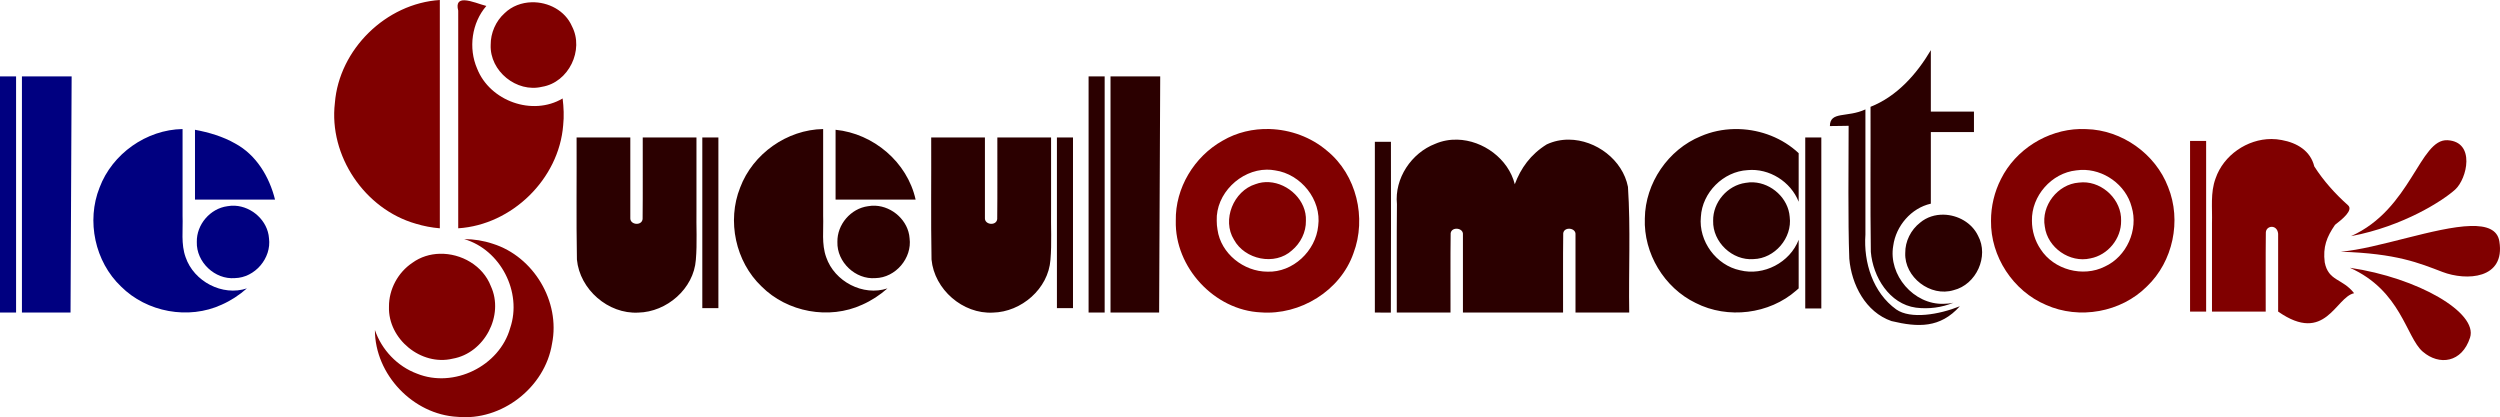 <?xml version="1.0" encoding="UTF-8" standalone="no"?>
<!-- Created with Inkscape (http://www.inkscape.org/) -->

<svg
   xmlns:dc="http://purl.org/dc/elements/1.1/"
   xmlns:cc="http://creativecommons.org/ns#"
   xmlns:rdf="http://www.w3.org/1999/02/22-rdf-syntax-ns#"
   xmlns:svg="http://www.w3.org/2000/svg"
   xmlns="http://www.w3.org/2000/svg"
   xmlns:sodipodi="http://sodipodi.sourceforge.net/DTD/sodipodi-0.dtd"
   xmlns:inkscape="http://www.inkscape.org/namespaces/inkscape"
   width="760.109"
   height="126.854"
   id="svg2"
   version="1.1"
   inkscape:version="0.91 r13725"
   sodipodi:docname="3DPrint_Lettres_Gueulomaton.svg">
  <defs
     id="defs4">
    <inkscape:perspective
       id="perspective8310"
       inkscape:persp3d-origin="372.04724 : 350.78739 : 1"
       inkscape:vp_z="744.09448 : 526.18109 : 1"
       inkscape:vp_y="0 : 1000 : 0"
       inkscape:vp_x="0 : 526.18109 : 1"
       sodipodi:type="inkscape:persp3d" />
  </defs>
  <sodipodi:namedview
     id="base"
     pagecolor="#ffffff"
     bordercolor="#666666"
     borderopacity="1.0"
     inkscape:pageopacity="0.0"
     inkscape:pageshadow="2"
     inkscape:zoom="1.0183532"
     inkscape:cx="136.17823"
     inkscape:cy="159.99704"
     inkscape:document-units="px"
     inkscape:current-layer="layer1"
     showgrid="false"
     inkscape:window-width="1680"
     inkscape:window-height="988"
     inkscape:window-x="-8"
     inkscape:window-y="-8"
     inkscape:window-maximized="1"
     showguides="true"
     inkscape:guide-bbox="true"
     fit-margin-top="0"
     fit-margin-left="0"
     fit-margin-right="0"
     fit-margin-bottom="0" />
  <g
     inkscape:label="Calque 1"
     inkscape:groupmode="layer"
     id="layer1"
     transform="translate(-5.548,-605.592)"
     style="display:inline">
    <path
       style="fill:#800000;fill-opacity:1;stroke:none"
       d="M 744.18 42.631 C 735.666 42.134 733.155 63.589 714.801 71.805 C 730.792 68.795 742.834 60.937 746.479 57.635 C 750.123 54.332 752.693 43.128 744.18 42.631 z M 751.189 68.709 C 740.614 68.986 722.907 75.589 711.66 76.533 C 728.722 77.061 735.489 79.966 742.648 82.695 C 749.808 85.424 761.782 84.946 759.914 73.379 C 759.33 69.764 755.996 68.583 751.189 68.709 z M 714.459 81.412 C 730.062 88.381 731.541 102.508 736.59 106.885 C 741.638 111.262 748.55 110.267 751.002 102.648 C 753.454 95.03 735.13 84.457 714.459 81.412 z "
       transform="translate(5.548,605.592)"
       id="path3767" />
  </g>
  <g
     inkscape:groupmode="layer"
     id="layer2"
     inkscape:label="Appareil"
     style="display:inline"
     transform="translate(-5.548,-297.325)" />
  <g
     inkscape:groupmode="layer"
     id="layer3"
     inkscape:label="Etoile"
     style="display:inline"
     transform="translate(-5.548,-297.325)" />
  <g
     inkscape:groupmode="layer"
     id="layer4"
     inkscape:label="O rond"
     style="display:inline"
     transform="translate(-5.548,-297.325)">
    <path
       style="font-style:normal;font-variant:normal;font-weight:bold;font-stretch:normal;font-size:111.118px;line-height:125%;font-family:AngelicaCP;-inkscape-font-specification:'AngelicaCP Bold';letter-spacing:0px;word-spacing:0px;display:inline;fill:#000080;fill-opacity:1;stroke:none"
       d="M 0 23.232 L 0 95.016 L 4.889 95.016 L 4.889 23.232 L 0 23.232 z M 6.668 23.232 L 6.668 95.016 L 21.445 95.016 L 21.779 23.232 L 6.668 23.232 z M 55.508 39.234 C 44.531 39.414 34.127 46.752 30.271 57.029 C 26.222 67.173 28.86 79.557 36.785 87.098 C 44.611 94.935 57.315 97.279 67.391 92.641 C 70.186 91.401 72.78 89.713 75.064 87.682 C 67.618 90.152 58.949 85.574 56.441 78.225 C 54.975 74.2 55.672 69.868 55.508 65.682 L 55.508 39.234 z M 59.285 39.457 L 59.285 60.68 L 83.619 60.68 C 81.899 53.766 77.932 47.097 71.512 43.635 C 67.744 41.485 63.528 40.251 59.285 39.457 z M 71.402 62.547 C 70.658 62.51 69.907 62.557 69.158 62.695 C 63.903 63.39 59.729 68.272 59.84 73.57 C 59.646 79.671 65.329 85.06 71.41 84.557 C 77.513 84.438 82.591 78.483 81.785 72.439 C 81.409 67.112 76.61 62.802 71.402 62.547 z "
       transform="translate(5.548,297.325)"
       id="path3797" />
    <path
       style="font-style:normal;font-variant:normal;font-weight:bold;font-stretch:normal;font-size:111.118px;line-height:125%;font-family:AngelicaCP;-inkscape-font-specification:'AngelicaCP Bold';letter-spacing:0px;word-spacing:0px;display:inline;fill:#800000;fill-opacity:1;stroke:none"
       d="M 133.727 0 C 117.395 1.043 103.107 14.983 101.816 31.324 C 99.928 47.384 110.91 63.59 126.416 68.016 C 128.794 68.74 131.249 69.208 133.727 69.412 L 133.727 0 z M 141.207 0.088 C 139.655 0.055 138.681 0.769 139.318 3.225 L 139.318 69.412 C 155.65 68.369 169.94 54.429 171.23 38.088 C 171.517 35.374 171.396 32.639 171.064 29.936 C 161.899 35.389 148.93 30.714 145.064 20.857 C 142.371 14.648 143.418 6.946 147.871 1.809 C 146.154 1.406 143.203 0.13 141.207 0.088 z M 161.652 0.689 C 158.639 0.766 155.667 1.832 153.42 4.012 C 150.722 6.434 149.162 10.031 149.188 13.652 C 148.875 21.625 157.086 28.259 164.818 26.385 C 172.903 25.057 177.663 15.214 173.904 7.992 C 171.814 3.187 166.675 0.562 161.652 0.689 z M 141.129 72.701 C 152.178 75.918 158.825 88.843 155.121 99.725 C 151.865 111.336 137.96 118.115 126.799 113.609 C 120.819 111.402 116.032 106.354 113.988 100.334 C 113.997 113.856 125.572 126.016 139.066 126.738 C 152.508 128.066 165.732 117.801 167.844 104.475 C 170.434 91.699 162.245 77.99 149.824 74.111 C 147.028 73.173 144.078 72.7 141.129 72.701 z M 133.717 77.156 C 130.772 77.227 127.858 78.1 125.381 79.9 C 120.993 82.828 118.222 87.978 118.266 93.262 C 117.941 103.087 128.061 111.357 137.627 109.053 C 147.275 107.385 153.361 95.9 149.234 86.996 C 146.818 80.724 140.195 77 133.717 77.156 z "
       transform="translate(5.548,297.325)"
       id="path3801" />
    <path
       style="font-style:normal;font-variant:normal;font-weight:bold;font-stretch:normal;font-size:111.118px;line-height:125%;font-family:AngelicaCP;-inkscape-font-specification:'AngelicaCP Bold';letter-spacing:0px;word-spacing:0px;display:inline;fill:#2b0000;fill-opacity:1;stroke:none"
       d="M 330.977 23.232 L 330.977 95.016 L 335.865 95.016 L 335.865 23.232 L 330.977 23.232 z M 337.645 23.232 L 337.645 95.016 L 352.424 95.016 L 352.756 23.232 L 337.645 23.232 z M 250.273 39.234 C 239.297 39.414 228.892 46.752 225.037 57.029 C 220.988 67.173 223.626 79.557 231.551 87.098 C 239.377 94.935 252.083 97.279 262.158 92.641 C 264.954 91.401 267.545 89.713 269.83 87.682 C 262.384 90.152 253.715 85.574 251.207 78.225 C 249.741 74.2 250.437 69.868 250.273 65.682 L 250.273 39.234 z M 254.051 39.457 L 254.051 60.68 L 278.387 60.68 C 275.863 49.287 265.577 40.61 254.051 39.457 z M 175.309 41.789 C 175.37 54.161 175.182 66.538 175.408 78.906 C 176.265 88.004 184.917 95.539 194.064 95.045 C 202.726 94.862 210.931 87.785 211.568 78.99 C 212.005 73.931 211.661 68.848 211.756 63.775 L 211.756 41.789 L 195.42 41.789 C 195.393 50.06 195.474 58.332 195.381 66.604 C 195.131 68.77 191.476 68.401 191.643 66.236 L 191.643 41.789 L 175.309 41.789 z M 213.533 41.789 L 213.533 93.682 L 218.422 93.682 L 218.422 41.789 L 213.533 41.789 z M 283.125 41.789 C 283.186 54.161 282.998 66.538 283.225 78.906 C 284.081 88.004 292.736 95.539 301.883 95.045 C 310.544 94.862 318.747 87.785 319.385 78.99 C 319.821 73.931 319.477 68.848 319.572 63.775 L 319.572 41.789 L 303.236 41.789 C 303.21 50.06 303.291 58.332 303.197 66.604 C 302.947 68.77 299.292 68.401 299.459 66.236 L 299.459 41.789 L 283.125 41.789 z M 321.35 41.789 L 321.35 93.682 L 326.238 93.682 L 326.238 41.789 L 321.35 41.789 z M 266.17 62.547 C 265.426 62.51 264.673 62.557 263.924 62.695 C 258.669 63.39 254.496 68.272 254.607 73.57 C 254.413 79.671 260.097 85.06 266.178 84.557 C 272.281 84.438 277.359 78.483 276.553 72.439 C 276.176 67.112 271.378 62.802 266.17 62.547 z "
       transform="translate(5.548,297.325)"
       id="path3803" />
    <path
       style="font-style:normal;font-variant:normal;font-weight:bold;font-stretch:normal;font-size:111.118px;line-height:125%;font-family:AngelicaCP;-inkscape-font-specification:'AngelicaCP Bold';letter-spacing:0px;word-spacing:0px;display:inline;fill:#2b0000;fill-opacity:1;stroke:none"
       d="M 587.059 15.254 C 582.755 22.54 576.755 29.304 568.723 32.477 C 568.781 47.177 568.606 61.881 568.816 76.578 C 569.448 84.175 574.453 92.436 582.539 93.541 C 586.386 94.026 590.36 93.512 593.947 92.035 C 592.966 92.267 591.956 92.377 590.947 92.369 C 581.896 92.687 574.064 83.637 575.627 74.717 C 576.441 68.704 581.075 63.264 587.059 61.924 L 587.059 40.145 L 600.17 40.145 L 600.17 33.922 L 587.059 33.922 L 587.059 15.254 z M 567.168 33.262 C 561.557 35.854 556.409 33.719 556.367 38.328 C 559.391 38.328 560.156 38.248 562.064 38.248 C 562.064 49.908 561.835 66.943 562.264 78.637 C 562.933 86.534 567.216 94.886 575.088 97.617 C 583.215 99.561 589.901 99.785 595.879 93.111 C 589.53 95.684 580.895 97.113 576.549 94.086 C 569.457 88.989 566.562 79.777 567.168 71.332 C 567.168 58.714 567.168 45.88 567.168 33.262 z M 527.287 39.24 C 523.801 39.311 520.33 40.025 517.109 41.42 C 507.193 45.474 500.227 55.685 500.102 66.402 C 499.685 77.027 505.992 87.508 515.568 92.123 C 525.327 97.084 537.926 95.543 546.158 88.311 C 546.399 88.105 546.639 87.895 546.873 87.682 L 546.873 72.902 C 544.226 79.816 536.221 83.988 529.043 82.176 C 521.779 80.657 516.406 73.317 517.139 65.934 C 517.541 58.544 523.957 52.127 531.346 51.725 C 537.906 51.096 544.482 55.227 546.873 61.346 L 546.873 46.568 C 541.994 41.989 535.421 39.463 528.781 39.25 C 528.283 39.234 527.785 39.23 527.287 39.24 z M 548.873 41.789 L 548.873 93.793 L 553.762 93.793 L 553.762 41.789 L 548.873 41.789 z M 477.027 42.455 C 474.734 42.438 472.437 42.892 470.277 43.9 C 465.37 46.935 462.367 51.16 460.562 56.02 C 458.618 48.283 450.921 42.657 443.082 42.457 C 440.812 42.399 438.53 42.796 436.373 43.729 C 429.12 46.512 423.95 54.236 424.729 62.059 C 424.618 73.044 424.709 84.03 424.682 95.016 L 441.016 95.016 C 441.047 86.982 440.953 78.949 441.064 70.916 C 441.343 68.825 445.017 69.235 444.795 71.348 L 444.795 95.016 L 461.129 95.016 L 475.24 95.016 C 475.272 86.982 475.177 78.949 475.289 70.916 C 475.568 68.825 479.241 69.235 479.02 71.348 L 479.02 95.016 L 495.354 95.016 C 495.14 82.285 495.806 69.523 494.971 56.814 C 493.363 48.581 485.22 42.516 477.027 42.455 z M 418.016 43.123 L 418.016 95.016 C 418.94 95.054 421.797 95.041 422.879 95.037 C 422.947 79.325 422.925 59.641 422.904 43.123 L 418.016 43.123 z M 533.141 55.439 C 532.353 55.4 531.555 55.447 530.762 55.592 C 525.204 56.347 520.766 61.512 520.871 67.125 C 520.686 73.58 526.701 79.294 533.139 78.777 C 539.592 78.629 544.986 72.333 544.145 65.932 C 543.725 60.3 538.656 55.719 533.141 55.439 z M 590.963 65.27 C 588.399 65.216 585.837 65.978 583.797 67.695 C 580.999 69.873 579.234 73.364 579.279 76.924 C 578.974 84.274 586.949 90.385 593.98 88.223 C 600.858 86.556 604.812 77.938 601.41 71.674 C 599.519 67.711 595.237 65.358 590.963 65.27 z "
       transform="translate(5.548,297.325)"
       id="path3813" />
    <path
       style="font-style:normal;font-variant:normal;font-weight:bold;font-stretch:normal;font-size:111.118px;line-height:125%;font-family:AngelicaCP;-inkscape-font-specification:'AngelicaCP Bold';letter-spacing:0px;word-spacing:0px;display:inline;fill:#800000;fill-opacity:1;stroke:none"
       d="m 632.334,39.229 c -9.934,0.259 -19.499,6.248 -23.938,15.18 -2.008,3.917 -3.05,8.317 -3.043,12.717 -0.155,10.849 6.713,21.348 16.703,25.57 10.123,4.542 22.837,2.271 30.686,-5.598 7.967,-7.577 10.582,-20.044 6.463,-30.217 -3.846,-10.117 -14.056,-17.365 -24.881,-17.627 -0.664,-0.035 -1.328,-0.043 -1.99,-0.025 z m 0.316,12.439 c 6.894,-0.332 13.692,4.48 15.455,11.219 2.126,6.989 -1.499,15.126 -8.154,18.164 -6.65,3.347 -15.481,0.99 -19.521,-5.279 -1.718,-2.534 -2.639,-5.587 -2.631,-8.646 -0.177,-7.544 5.967,-14.535 13.473,-15.322 0.459,-0.069 0.919,-0.113 1.379,-0.135 z m 0.639,3.762 c -0.411,0.004 -0.824,0.033 -1.238,0.088 -6.436,0.479 -11.501,7.035 -10.34,13.385 0.805,6.401 7.601,11.128 13.885,9.652 5.313,-1.012 9.402,-6.016 9.314,-11.43 0.191,-6.26 -5.458,-11.761 -11.621,-11.695 z"
       transform="translate(5.548,297.325)"
       id="path3819"
       inkscape:connector-curvature="0" />
    <path
       style="font-style:normal;font-variant:normal;font-weight:bold;font-stretch:normal;font-size:111.118px;line-height:125%;font-family:AngelicaCP;-inkscape-font-specification:'AngelicaCP Bold';letter-spacing:0px;word-spacing:0px;display:inline;fill:#800000;fill-opacity:1;stroke:none"
       d="M 690.605 42.268 C 683.243 42.266 676.058 47.183 673.641 54.223 C 672 58.594 672.688 63.306 672.539 67.863 L 672.539 94.732 L 688.875 94.732 C 688.902 86.721 688.82 78.703 688.914 70.695 C 688.994 68.514 692.368 68.141 692.652 71.064 L 692.652 94.732 C 707.063 104.802 710.042 90.38 715.754 89.148 C 712.208 84.6 707.936 85.539 706.818 79.766 C 706.231 75.064 707.407 72.067 709.949 68.361 C 712.114 66.691 715.609 63.887 713.891 62.4 C 710.045 58.985 706.454 54.993 703.643 50.598 C 702.492 45.876 698.444 43.429 693.758 42.578 C 692.712 42.369 691.657 42.268 690.605 42.268 z M 665.873 42.84 L 665.873 94.732 L 670.762 94.732 L 670.762 42.84 L 665.873 42.84 z "
       transform="translate(5.548,297.325)"
       id="path3821" />
    <path
       style="font-style:normal;font-variant:normal;font-weight:bold;font-stretch:normal;font-size:111.118px;line-height:125%;font-family:AngelicaCP;-inkscape-font-specification:'AngelicaCP Bold';letter-spacing:0px;word-spacing:0px;display:inline;fill:#800000;fill-opacity:1;stroke:none"
       d="M 385.957 39.229 C 381.004 39.092 376.029 40.237 371.709 42.783 C 363.095 47.615 357.295 57.185 357.494 67.125 C 357.12 81.23 369.227 94.343 383.352 94.979 C 395.295 95.9 407.532 88.416 411.512 76.992 C 415.559 66.296 412.466 53.163 403.512 45.873 C 398.656 41.701 392.325 39.404 385.957 39.229 z M 385.166 51.582 C 385.998 51.576 386.838 51.646 387.674 51.801 C 395.521 52.913 401.875 60.737 400.787 68.701 C 400.044 76.292 393.116 82.884 385.371 82.6 C 378.158 82.602 371.176 77.092 370.172 69.82 C 370.016 68.931 369.937 68.028 369.939 67.125 C 369.632 58.924 377.122 51.645 385.166 51.582 z M 385.82 55.381 C 384.455 55.304 383.074 55.488 381.744 55.986 C 375.052 58.036 371.446 66.849 375.184 72.883 C 378.484 78.939 387.611 80.874 392.803 76.129 C 395.43 73.937 397.123 70.574 397.053 67.125 C 397.339 60.982 391.736 55.715 385.82 55.381 z "
       transform="translate(5.548,297.325)"
       id="path4129" />
  </g>
</svg>

